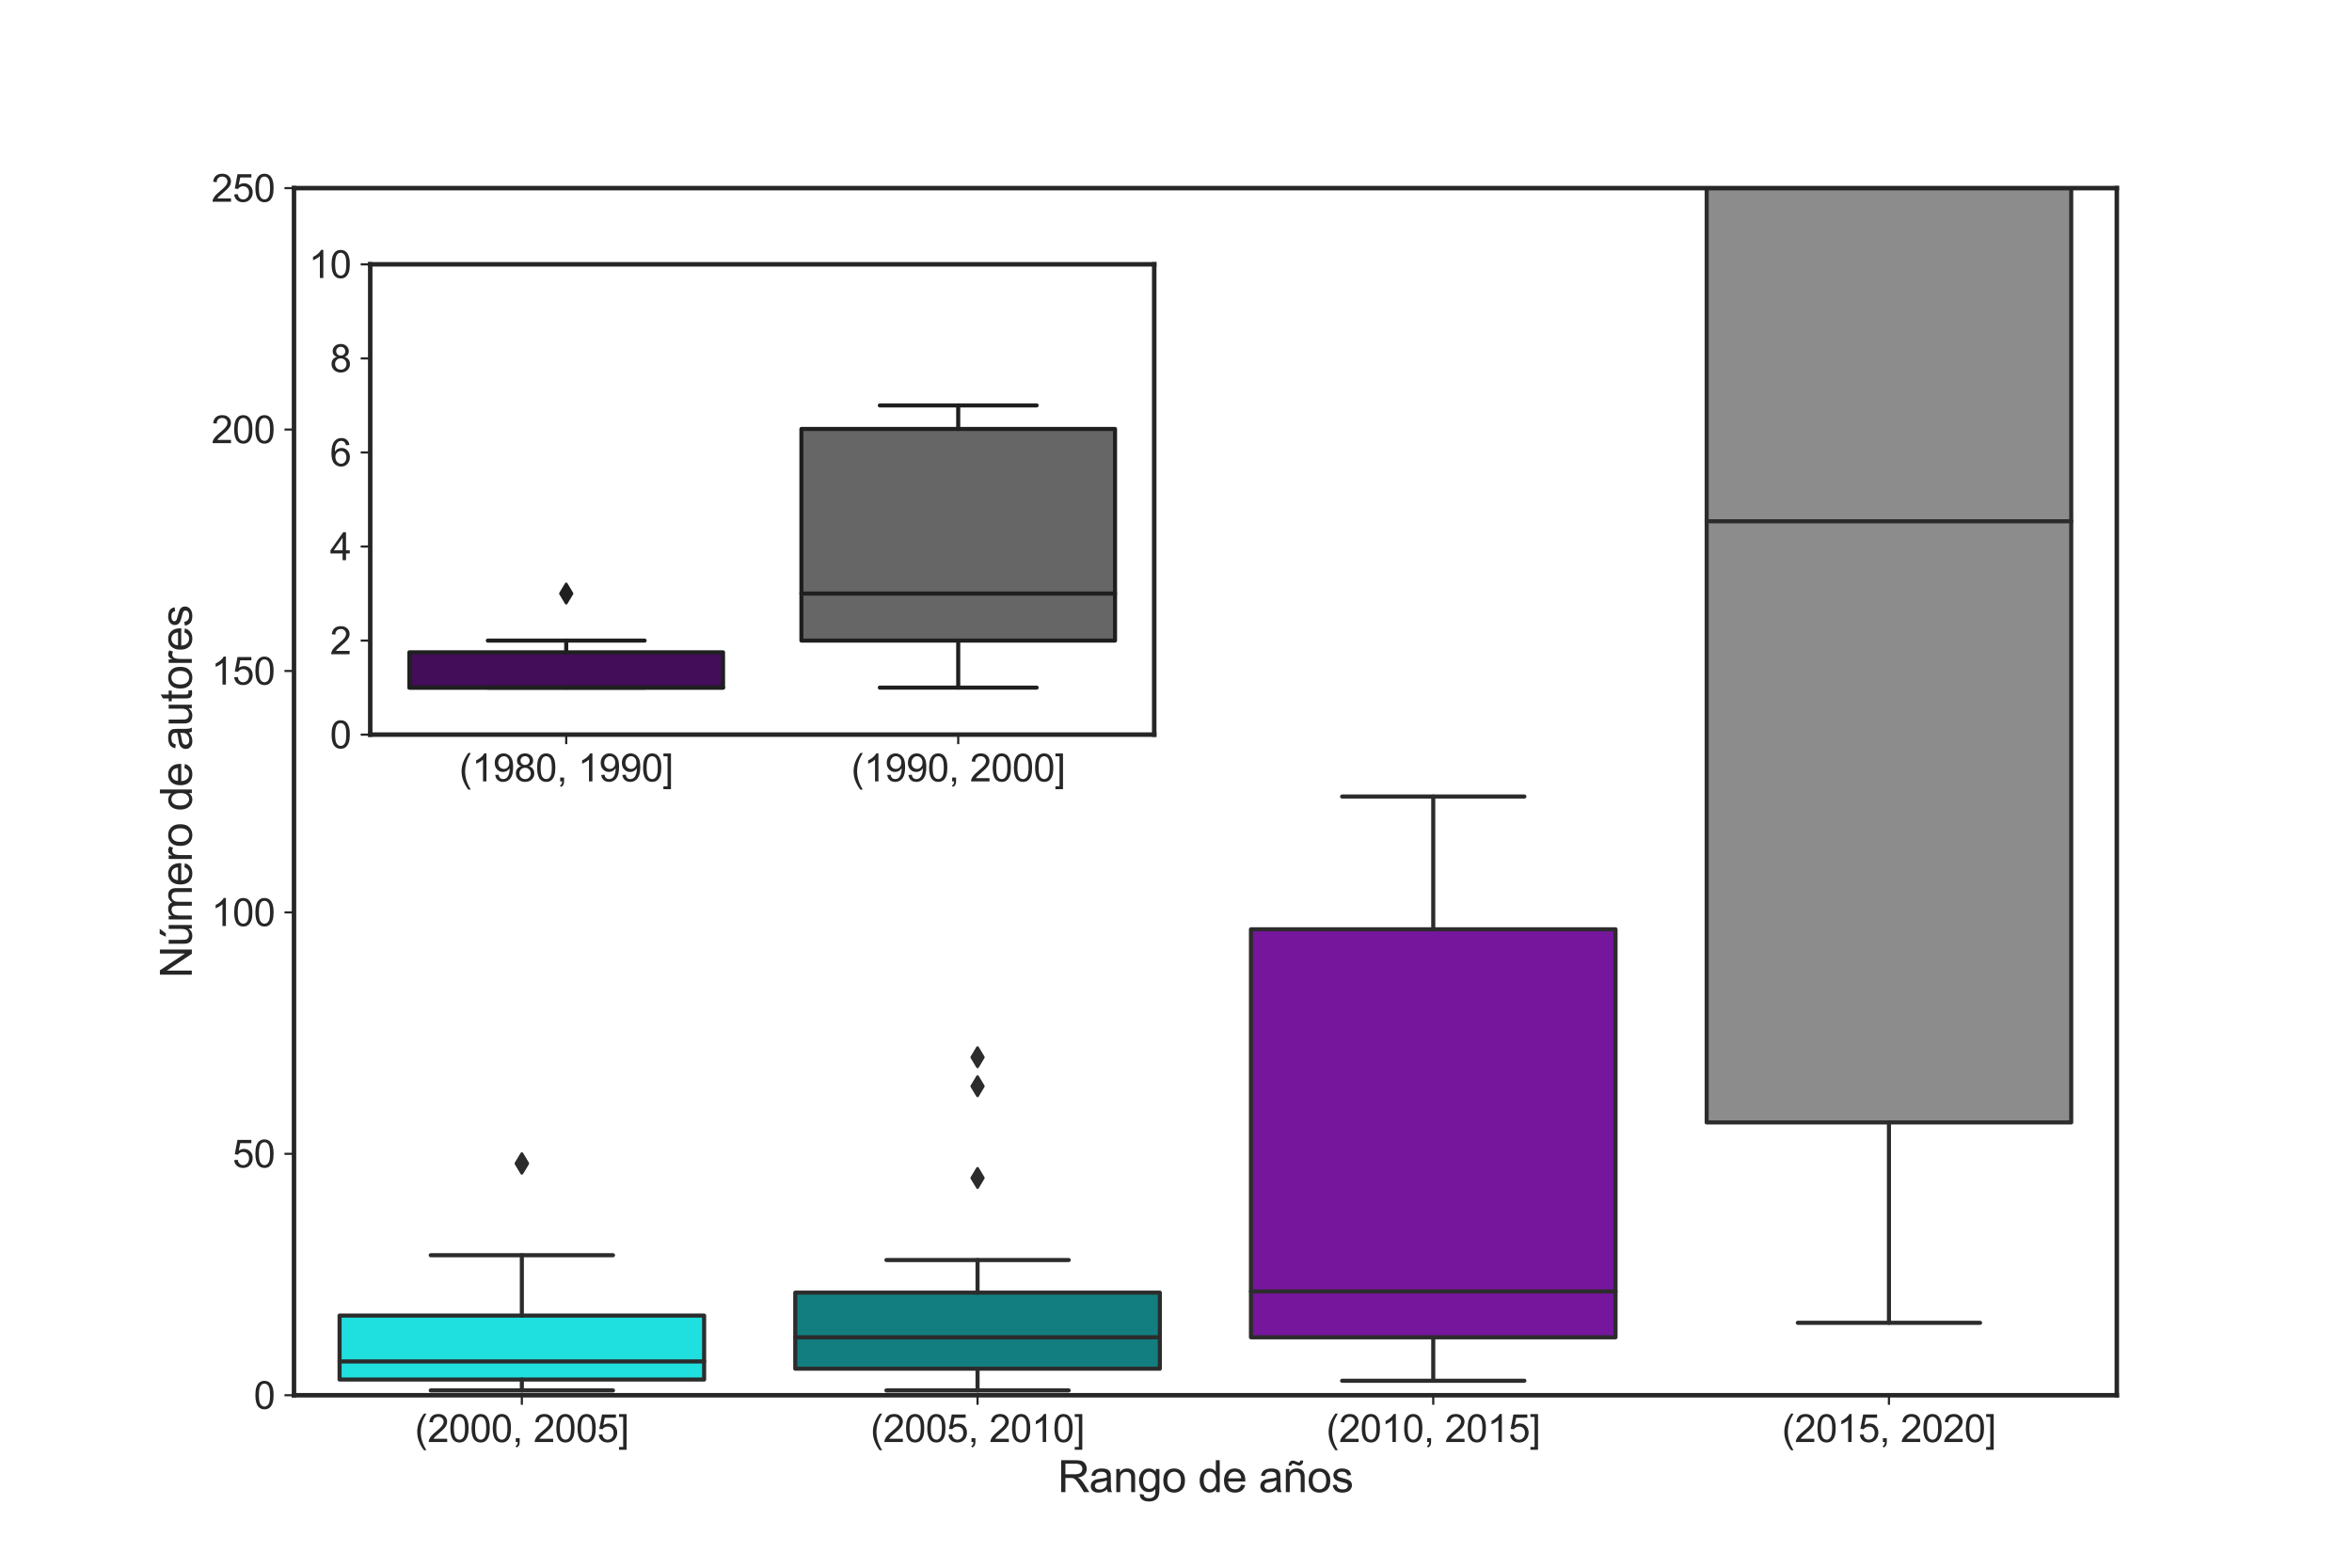 <?xml version="1.0" encoding="utf-8" standalone="no"?>
<!DOCTYPE svg PUBLIC "-//W3C//DTD SVG 1.1//EN"
  "http://www.w3.org/Graphics/SVG/1.1/DTD/svg11.dtd">
<svg xmlns:xlink="http://www.w3.org/1999/xlink" width="864pt" height="576pt" viewBox="0 0 864 576" xmlns="http://www.w3.org/2000/svg" version="1.1">
 <defs>
  <style type="text/css">*{stroke-linejoin: round; stroke-linecap: butt}</style>
 </defs>
 <g id="figure_1">
  <g id="patch_1">
   <path d="M 0 576 
L 864 576 
L 864 0 
L 0 0 
z
" style="fill: #ffffff"/>
  </g>
  <g id="axes_1">
   <g id="patch_2">
    <path d="M 108 512.64 
L 777.6 512.64 
L 777.6 69.12 
L 108 69.12 
z
" style="fill: #ffffff"/>
   </g>
   <g id="matplotlib.axis_1">
    <g id="xtick_1">
     <g id="line2d_1">
      <defs>
       <path id="m62c042e071" d="M 0 0 
L 0 3.5 
" style="stroke: #262626; stroke-width: 0.8"/>
      </defs>
      <g>
       <use xlink:href="#m62c042e071" x="191.7" y="512.64" style="fill: #262626; stroke: #262626; stroke-width: 0.8"/>
      </g>
     </g>
     <g id="text_1">
      <!-- (2000, 2005] -->
      <g style="fill: #262626" transform="translate(152.394 529.832) scale(0.14 -0.14)">
       <defs>
        <path id="ArialMT-28" d="M 1497 -1347 
Q 1031 -759 709 28 
Q 388 816 388 1659 
Q 388 2403 628 3084 
Q 909 3875 1497 4659 
L 1900 4659 
Q 1522 4009 1400 3731 
Q 1209 3300 1100 2831 
Q 966 2247 966 1656 
Q 966 153 1900 -1347 
L 1497 -1347 
z
" transform="scale(0.016)"/>
        <path id="ArialMT-32" d="M 3222 541 
L 3222 0 
L 194 0 
Q 188 203 259 391 
Q 375 700 629 1000 
Q 884 1300 1366 1694 
Q 2113 2306 2375 2664 
Q 2638 3022 2638 3341 
Q 2638 3675 2398 3904 
Q 2159 4134 1775 4134 
Q 1369 4134 1125 3890 
Q 881 3647 878 3216 
L 300 3275 
Q 359 3922 746 4261 
Q 1134 4600 1788 4600 
Q 2447 4600 2831 4234 
Q 3216 3869 3216 3328 
Q 3216 3053 3103 2787 
Q 2991 2522 2730 2228 
Q 2469 1934 1863 1422 
Q 1356 997 1212 845 
Q 1069 694 975 541 
L 3222 541 
z
" transform="scale(0.016)"/>
        <path id="ArialMT-30" d="M 266 2259 
Q 266 3072 433 3567 
Q 600 4063 929 4331 
Q 1259 4600 1759 4600 
Q 2128 4600 2406 4451 
Q 2684 4303 2865 4023 
Q 3047 3744 3150 3342 
Q 3253 2941 3253 2259 
Q 3253 1453 3087 958 
Q 2922 463 2592 192 
Q 2263 -78 1759 -78 
Q 1097 -78 719 397 
Q 266 969 266 2259 
z
M 844 2259 
Q 844 1131 1108 757 
Q 1372 384 1759 384 
Q 2147 384 2411 759 
Q 2675 1134 2675 2259 
Q 2675 3391 2411 3762 
Q 2147 4134 1753 4134 
Q 1366 4134 1134 3806 
Q 844 3388 844 2259 
z
" transform="scale(0.016)"/>
        <path id="ArialMT-2c" d="M 569 0 
L 569 641 
L 1209 641 
L 1209 0 
Q 1209 -353 1084 -570 
Q 959 -788 688 -906 
L 531 -666 
Q 709 -588 793 -436 
Q 878 -284 888 0 
L 569 0 
z
" transform="scale(0.016)"/>
        <path id="ArialMT-20" transform="scale(0.016)"/>
        <path id="ArialMT-35" d="M 266 1200 
L 856 1250 
Q 922 819 1161 601 
Q 1400 384 1738 384 
Q 2144 384 2425 690 
Q 2706 997 2706 1503 
Q 2706 1984 2436 2262 
Q 2166 2541 1728 2541 
Q 1456 2541 1237 2417 
Q 1019 2294 894 2097 
L 366 2166 
L 809 4519 
L 3088 4519 
L 3088 3981 
L 1259 3981 
L 1013 2750 
Q 1425 3038 1878 3038 
Q 2478 3038 2890 2622 
Q 3303 2206 3303 1553 
Q 3303 931 2941 478 
Q 2500 -78 1738 -78 
Q 1113 -78 717 272 
Q 322 622 266 1200 
z
" transform="scale(0.016)"/>
        <path id="ArialMT-5d" d="M 1363 -1272 
L 122 -1272 
L 122 -806 
L 800 -806 
L 800 4116 
L 122 4116 
L 122 4581 
L 1363 4581 
L 1363 -1272 
z
" transform="scale(0.016)"/>
       </defs>
       <use xlink:href="#ArialMT-28"/>
       <use xlink:href="#ArialMT-32" x="33.301"/>
       <use xlink:href="#ArialMT-30" x="88.916"/>
       <use xlink:href="#ArialMT-30" x="144.531"/>
       <use xlink:href="#ArialMT-30" x="200.146"/>
       <use xlink:href="#ArialMT-2c" x="255.762"/>
       <use xlink:href="#ArialMT-20" x="283.545"/>
       <use xlink:href="#ArialMT-32" x="311.328"/>
       <use xlink:href="#ArialMT-30" x="366.943"/>
       <use xlink:href="#ArialMT-30" x="422.559"/>
       <use xlink:href="#ArialMT-35" x="478.174"/>
       <use xlink:href="#ArialMT-5d" x="533.789"/>
      </g>
     </g>
    </g>
    <g id="xtick_2">
     <g id="line2d_2">
      <g>
       <use xlink:href="#m62c042e071" x="359.1" y="512.64" style="fill: #262626; stroke: #262626; stroke-width: 0.8"/>
      </g>
     </g>
     <g id="text_2">
      <!-- (2005, 2010] -->
      <g style="fill: #262626" transform="translate(319.794 529.832) scale(0.14 -0.14)">
       <defs>
        <path id="ArialMT-31" d="M 2384 0 
L 1822 0 
L 1822 3584 
Q 1619 3391 1289 3197 
Q 959 3003 697 2906 
L 697 3450 
Q 1169 3672 1522 3987 
Q 1875 4303 2022 4600 
L 2384 4600 
L 2384 0 
z
" transform="scale(0.016)"/>
       </defs>
       <use xlink:href="#ArialMT-28"/>
       <use xlink:href="#ArialMT-32" x="33.301"/>
       <use xlink:href="#ArialMT-30" x="88.916"/>
       <use xlink:href="#ArialMT-30" x="144.531"/>
       <use xlink:href="#ArialMT-35" x="200.146"/>
       <use xlink:href="#ArialMT-2c" x="255.762"/>
       <use xlink:href="#ArialMT-20" x="283.545"/>
       <use xlink:href="#ArialMT-32" x="311.328"/>
       <use xlink:href="#ArialMT-30" x="366.943"/>
       <use xlink:href="#ArialMT-31" x="422.559"/>
       <use xlink:href="#ArialMT-30" x="478.174"/>
       <use xlink:href="#ArialMT-5d" x="533.789"/>
      </g>
     </g>
    </g>
    <g id="xtick_3">
     <g id="line2d_3">
      <g>
       <use xlink:href="#m62c042e071" x="526.5" y="512.64" style="fill: #262626; stroke: #262626; stroke-width: 0.8"/>
      </g>
     </g>
     <g id="text_3">
      <!-- (2010, 2015] -->
      <g style="fill: #262626" transform="translate(487.194 529.832) scale(0.14 -0.14)">
       <use xlink:href="#ArialMT-28"/>
       <use xlink:href="#ArialMT-32" x="33.301"/>
       <use xlink:href="#ArialMT-30" x="88.916"/>
       <use xlink:href="#ArialMT-31" x="144.531"/>
       <use xlink:href="#ArialMT-30" x="200.146"/>
       <use xlink:href="#ArialMT-2c" x="255.762"/>
       <use xlink:href="#ArialMT-20" x="283.545"/>
       <use xlink:href="#ArialMT-32" x="311.328"/>
       <use xlink:href="#ArialMT-30" x="366.943"/>
       <use xlink:href="#ArialMT-31" x="422.559"/>
       <use xlink:href="#ArialMT-35" x="478.174"/>
       <use xlink:href="#ArialMT-5d" x="533.789"/>
      </g>
     </g>
    </g>
    <g id="xtick_4">
     <g id="line2d_4">
      <g>
       <use xlink:href="#m62c042e071" x="693.9" y="512.64" style="fill: #262626; stroke: #262626; stroke-width: 0.8"/>
      </g>
     </g>
     <g id="text_4">
      <!-- (2015, 2020] -->
      <g style="fill: #262626" transform="translate(654.594 529.832) scale(0.14 -0.14)">
       <use xlink:href="#ArialMT-28"/>
       <use xlink:href="#ArialMT-32" x="33.301"/>
       <use xlink:href="#ArialMT-30" x="88.916"/>
       <use xlink:href="#ArialMT-31" x="144.531"/>
       <use xlink:href="#ArialMT-35" x="200.146"/>
       <use xlink:href="#ArialMT-2c" x="255.762"/>
       <use xlink:href="#ArialMT-20" x="283.545"/>
       <use xlink:href="#ArialMT-32" x="311.328"/>
       <use xlink:href="#ArialMT-30" x="366.943"/>
       <use xlink:href="#ArialMT-32" x="422.559"/>
       <use xlink:href="#ArialMT-30" x="478.174"/>
       <use xlink:href="#ArialMT-5d" x="533.789"/>
      </g>
     </g>
    </g>
    <g id="text_5">
     <!-- Rango de años -->
     <g style="fill: #262626" transform="translate(388.539 548.231) scale(0.16 -0.16)">
      <defs>
       <path id="ArialMT-52" d="M 503 0 
L 503 4581 
L 2534 4581 
Q 3147 4581 3465 4457 
Q 3784 4334 3975 4021 
Q 4166 3709 4166 3331 
Q 4166 2844 3850 2509 
Q 3534 2175 2875 2084 
Q 3116 1969 3241 1856 
Q 3506 1613 3744 1247 
L 4541 0 
L 3778 0 
L 3172 953 
Q 2906 1366 2734 1584 
Q 2563 1803 2427 1890 
Q 2291 1978 2150 2013 
Q 2047 2034 1813 2034 
L 1109 2034 
L 1109 0 
L 503 0 
z
M 1109 2559 
L 2413 2559 
Q 2828 2559 3062 2645 
Q 3297 2731 3419 2920 
Q 3541 3109 3541 3331 
Q 3541 3656 3305 3865 
Q 3069 4075 2559 4075 
L 1109 4075 
L 1109 2559 
z
" transform="scale(0.016)"/>
       <path id="ArialMT-61" d="M 2588 409 
Q 2275 144 1986 34 
Q 1697 -75 1366 -75 
Q 819 -75 525 192 
Q 231 459 231 875 
Q 231 1119 342 1320 
Q 453 1522 633 1644 
Q 813 1766 1038 1828 
Q 1203 1872 1538 1913 
Q 2219 1994 2541 2106 
Q 2544 2222 2544 2253 
Q 2544 2597 2384 2738 
Q 2169 2928 1744 2928 
Q 1347 2928 1158 2789 
Q 969 2650 878 2297 
L 328 2372 
Q 403 2725 575 2942 
Q 747 3159 1072 3276 
Q 1397 3394 1825 3394 
Q 2250 3394 2515 3294 
Q 2781 3194 2906 3042 
Q 3031 2891 3081 2659 
Q 3109 2516 3109 2141 
L 3109 1391 
Q 3109 606 3145 398 
Q 3181 191 3288 0 
L 2700 0 
Q 2613 175 2588 409 
z
M 2541 1666 
Q 2234 1541 1622 1453 
Q 1275 1403 1131 1340 
Q 988 1278 909 1158 
Q 831 1038 831 891 
Q 831 666 1001 516 
Q 1172 366 1500 366 
Q 1825 366 2078 508 
Q 2331 650 2450 897 
Q 2541 1088 2541 1459 
L 2541 1666 
z
" transform="scale(0.016)"/>
       <path id="ArialMT-6e" d="M 422 0 
L 422 3319 
L 928 3319 
L 928 2847 
Q 1294 3394 1984 3394 
Q 2284 3394 2536 3286 
Q 2788 3178 2913 3003 
Q 3038 2828 3088 2588 
Q 3119 2431 3119 2041 
L 3119 0 
L 2556 0 
L 2556 2019 
Q 2556 2363 2490 2533 
Q 2425 2703 2258 2804 
Q 2091 2906 1866 2906 
Q 1506 2906 1245 2678 
Q 984 2450 984 1813 
L 984 0 
L 422 0 
z
" transform="scale(0.016)"/>
       <path id="ArialMT-67" d="M 319 -275 
L 866 -356 
Q 900 -609 1056 -725 
Q 1266 -881 1628 -881 
Q 2019 -881 2231 -725 
Q 2444 -569 2519 -288 
Q 2563 -116 2559 434 
Q 2191 0 1641 0 
Q 956 0 581 494 
Q 206 988 206 1678 
Q 206 2153 378 2554 
Q 550 2956 876 3175 
Q 1203 3394 1644 3394 
Q 2231 3394 2613 2919 
L 2613 3319 
L 3131 3319 
L 3131 450 
Q 3131 -325 2973 -648 
Q 2816 -972 2473 -1159 
Q 2131 -1347 1631 -1347 
Q 1038 -1347 672 -1080 
Q 306 -813 319 -275 
z
M 784 1719 
Q 784 1066 1043 766 
Q 1303 466 1694 466 
Q 2081 466 2343 764 
Q 2606 1063 2606 1700 
Q 2606 2309 2336 2618 
Q 2066 2928 1684 2928 
Q 1309 2928 1046 2623 
Q 784 2319 784 1719 
z
" transform="scale(0.016)"/>
       <path id="ArialMT-6f" d="M 213 1659 
Q 213 2581 725 3025 
Q 1153 3394 1769 3394 
Q 2453 3394 2887 2945 
Q 3322 2497 3322 1706 
Q 3322 1066 3130 698 
Q 2938 331 2570 128 
Q 2203 -75 1769 -75 
Q 1072 -75 642 372 
Q 213 819 213 1659 
z
M 791 1659 
Q 791 1022 1069 705 
Q 1347 388 1769 388 
Q 2188 388 2466 706 
Q 2744 1025 2744 1678 
Q 2744 2294 2464 2611 
Q 2184 2928 1769 2928 
Q 1347 2928 1069 2612 
Q 791 2297 791 1659 
z
" transform="scale(0.016)"/>
       <path id="ArialMT-64" d="M 2575 0 
L 2575 419 
Q 2259 -75 1647 -75 
Q 1250 -75 917 144 
Q 584 363 401 755 
Q 219 1147 219 1656 
Q 219 2153 384 2558 
Q 550 2963 881 3178 
Q 1213 3394 1622 3394 
Q 1922 3394 2156 3267 
Q 2391 3141 2538 2938 
L 2538 4581 
L 3097 4581 
L 3097 0 
L 2575 0 
z
M 797 1656 
Q 797 1019 1065 703 
Q 1334 388 1700 388 
Q 2069 388 2326 689 
Q 2584 991 2584 1609 
Q 2584 2291 2321 2609 
Q 2059 2928 1675 2928 
Q 1300 2928 1048 2622 
Q 797 2316 797 1656 
z
" transform="scale(0.016)"/>
       <path id="ArialMT-65" d="M 2694 1069 
L 3275 997 
Q 3138 488 2766 206 
Q 2394 -75 1816 -75 
Q 1088 -75 661 373 
Q 234 822 234 1631 
Q 234 2469 665 2931 
Q 1097 3394 1784 3394 
Q 2450 3394 2872 2941 
Q 3294 2488 3294 1666 
Q 3294 1616 3291 1516 
L 816 1516 
Q 847 969 1125 678 
Q 1403 388 1819 388 
Q 2128 388 2347 550 
Q 2566 713 2694 1069 
z
M 847 1978 
L 2700 1978 
Q 2663 2397 2488 2606 
Q 2219 2931 1791 2931 
Q 1403 2931 1139 2672 
Q 875 2413 847 1978 
z
" transform="scale(0.016)"/>
       <path id="ArialMT-f1" d="M 422 0 
L 422 3319 
L 928 3319 
L 928 2847 
Q 1294 3394 1984 3394 
Q 2284 3394 2536 3286 
Q 2788 3178 2913 3003 
Q 3038 2828 3088 2588 
Q 3119 2431 3119 2041 
L 3119 0 
L 2556 0 
L 2556 2019 
Q 2556 2363 2490 2533 
Q 2425 2703 2258 2804 
Q 2091 2906 1866 2906 
Q 1506 2906 1245 2678 
Q 984 2450 984 1813 
L 984 0 
L 422 0 
z
M 819 3809 
Q 816 4134 997 4328 
Q 1175 4522 1453 4522 
Q 1647 4522 1981 4353 
Q 2166 4259 2275 4259 
Q 2375 4259 2428 4314 
Q 2481 4369 2503 4531 
L 2909 4531 
Q 2900 4175 2729 3997 
Q 2559 3819 2297 3819 
Q 2100 3819 1778 3994 
Q 1569 4106 1472 4106 
Q 1366 4106 1300 4031 
Q 1231 3956 1234 3809 
L 819 3809 
z
" transform="scale(0.016)"/>
       <path id="ArialMT-73" d="M 197 991 
L 753 1078 
Q 800 744 1014 566 
Q 1228 388 1613 388 
Q 2000 388 2187 545 
Q 2375 703 2375 916 
Q 2375 1106 2209 1216 
Q 2094 1291 1634 1406 
Q 1016 1563 777 1677 
Q 538 1791 414 1992 
Q 291 2194 291 2438 
Q 291 2659 392 2848 
Q 494 3038 669 3163 
Q 800 3259 1026 3326 
Q 1253 3394 1513 3394 
Q 1903 3394 2198 3281 
Q 2494 3169 2634 2976 
Q 2775 2784 2828 2463 
L 2278 2388 
Q 2241 2644 2061 2787 
Q 1881 2931 1553 2931 
Q 1166 2931 1000 2803 
Q 834 2675 834 2503 
Q 834 2394 903 2306 
Q 972 2216 1119 2156 
Q 1203 2125 1616 2013 
Q 2213 1853 2448 1751 
Q 2684 1650 2818 1456 
Q 2953 1263 2953 975 
Q 2953 694 2789 445 
Q 2625 197 2315 61 
Q 2006 -75 1616 -75 
Q 969 -75 630 194 
Q 291 463 197 991 
z
" transform="scale(0.016)"/>
      </defs>
      <use xlink:href="#ArialMT-52"/>
      <use xlink:href="#ArialMT-61" x="72.217"/>
      <use xlink:href="#ArialMT-6e" x="127.832"/>
      <use xlink:href="#ArialMT-67" x="183.447"/>
      <use xlink:href="#ArialMT-6f" x="239.062"/>
      <use xlink:href="#ArialMT-20" x="294.678"/>
      <use xlink:href="#ArialMT-64" x="322.461"/>
      <use xlink:href="#ArialMT-65" x="378.076"/>
      <use xlink:href="#ArialMT-20" x="433.691"/>
      <use xlink:href="#ArialMT-61" x="461.475"/>
      <use xlink:href="#ArialMT-f1" x="517.09"/>
      <use xlink:href="#ArialMT-6f" x="572.705"/>
      <use xlink:href="#ArialMT-73" x="628.32"/>
     </g>
    </g>
   </g>
   <g id="matplotlib.axis_2">
    <g id="ytick_1">
     <g id="line2d_5">
      <defs>
       <path id="m9a3aa468d8" d="M 0 0 
L -3.5 0 
" style="stroke: #262626; stroke-width: 0.8"/>
      </defs>
      <g>
       <use xlink:href="#m9a3aa468d8" x="108" y="512.64" style="fill: #262626; stroke: #262626; stroke-width: 0.8"/>
      </g>
     </g>
     <g id="text_6">
      <!-- 0 -->
      <g style="fill: #262626" transform="translate(93.215 517.65) scale(0.14 -0.14)">
       <use xlink:href="#ArialMT-30"/>
      </g>
     </g>
    </g>
    <g id="ytick_2">
     <g id="line2d_6">
      <g>
       <use xlink:href="#m9a3aa468d8" x="108" y="423.936" style="fill: #262626; stroke: #262626; stroke-width: 0.8"/>
      </g>
     </g>
     <g id="text_7">
      <!-- 50 -->
      <g style="fill: #262626" transform="translate(85.429 428.946) scale(0.14 -0.14)">
       <use xlink:href="#ArialMT-35"/>
       <use xlink:href="#ArialMT-30" x="55.615"/>
      </g>
     </g>
    </g>
    <g id="ytick_3">
     <g id="line2d_7">
      <g>
       <use xlink:href="#m9a3aa468d8" x="108" y="335.232" style="fill: #262626; stroke: #262626; stroke-width: 0.8"/>
      </g>
     </g>
     <g id="text_8">
      <!-- 100 -->
      <g style="fill: #262626" transform="translate(77.644 340.242) scale(0.14 -0.14)">
       <use xlink:href="#ArialMT-31"/>
       <use xlink:href="#ArialMT-30" x="55.615"/>
       <use xlink:href="#ArialMT-30" x="111.23"/>
      </g>
     </g>
    </g>
    <g id="ytick_4">
     <g id="line2d_8">
      <g>
       <use xlink:href="#m9a3aa468d8" x="108" y="246.528" style="fill: #262626; stroke: #262626; stroke-width: 0.8"/>
      </g>
     </g>
     <g id="text_9">
      <!-- 150 -->
      <g style="fill: #262626" transform="translate(77.644 251.538) scale(0.14 -0.14)">
       <use xlink:href="#ArialMT-31"/>
       <use xlink:href="#ArialMT-35" x="55.615"/>
       <use xlink:href="#ArialMT-30" x="111.23"/>
      </g>
     </g>
    </g>
    <g id="ytick_5">
     <g id="line2d_9">
      <g>
       <use xlink:href="#m9a3aa468d8" x="108" y="157.824" style="fill: #262626; stroke: #262626; stroke-width: 0.8"/>
      </g>
     </g>
     <g id="text_10">
      <!-- 200 -->
      <g style="fill: #262626" transform="translate(77.644 162.834) scale(0.14 -0.14)">
       <use xlink:href="#ArialMT-32"/>
       <use xlink:href="#ArialMT-30" x="55.615"/>
       <use xlink:href="#ArialMT-30" x="111.23"/>
      </g>
     </g>
    </g>
    <g id="ytick_6">
     <g id="line2d_10">
      <g>
       <use xlink:href="#m9a3aa468d8" x="108" y="69.12" style="fill: #262626; stroke: #262626; stroke-width: 0.8"/>
      </g>
     </g>
     <g id="text_11">
      <!-- 250 -->
      <g style="fill: #262626" transform="translate(77.644 74.13) scale(0.14 -0.14)">
       <use xlink:href="#ArialMT-32"/>
       <use xlink:href="#ArialMT-35" x="55.615"/>
       <use xlink:href="#ArialMT-30" x="111.23"/>
      </g>
     </g>
    </g>
    <g id="text_12">
     <!-- Número de autores -->
     <g style="fill: #262626" transform="translate(70.464 359.355) rotate(-90) scale(0.16 -0.16)">
      <defs>
       <path id="ArialMT-4e" d="M 488 0 
L 488 4581 
L 1109 4581 
L 3516 984 
L 3516 4581 
L 4097 4581 
L 4097 0 
L 3475 0 
L 1069 3600 
L 1069 0 
L 488 0 
z
" transform="scale(0.016)"/>
       <path id="ArialMT-fa" d="M 2597 0 
L 2597 488 
Q 2209 -75 1544 -75 
Q 1250 -75 995 37 
Q 741 150 617 320 
Q 494 491 444 738 
Q 409 903 409 1263 
L 409 3319 
L 972 3319 
L 972 1478 
Q 972 1038 1006 884 
Q 1059 663 1231 536 
Q 1403 409 1656 409 
Q 1909 409 2131 539 
Q 2353 669 2445 892 
Q 2538 1116 2538 1541 
L 2538 3319 
L 3100 3319 
L 3100 0 
L 2597 0 
z
M 1416 3731 
L 1831 4606 
L 2569 4606 
L 1881 3731 
L 1416 3731 
z
" transform="scale(0.016)"/>
       <path id="ArialMT-6d" d="M 422 0 
L 422 3319 
L 925 3319 
L 925 2853 
Q 1081 3097 1340 3245 
Q 1600 3394 1931 3394 
Q 2300 3394 2536 3241 
Q 2772 3088 2869 2813 
Q 3263 3394 3894 3394 
Q 4388 3394 4653 3120 
Q 4919 2847 4919 2278 
L 4919 0 
L 4359 0 
L 4359 2091 
Q 4359 2428 4304 2576 
Q 4250 2725 4106 2815 
Q 3963 2906 3769 2906 
Q 3419 2906 3187 2673 
Q 2956 2441 2956 1928 
L 2956 0 
L 2394 0 
L 2394 2156 
Q 2394 2531 2256 2718 
Q 2119 2906 1806 2906 
Q 1569 2906 1367 2781 
Q 1166 2656 1075 2415 
Q 984 2175 984 1722 
L 984 0 
L 422 0 
z
" transform="scale(0.016)"/>
       <path id="ArialMT-72" d="M 416 0 
L 416 3319 
L 922 3319 
L 922 2816 
Q 1116 3169 1280 3281 
Q 1444 3394 1641 3394 
Q 1925 3394 2219 3213 
L 2025 2691 
Q 1819 2813 1613 2813 
Q 1428 2813 1281 2702 
Q 1134 2591 1072 2394 
Q 978 2094 978 1738 
L 978 0 
L 416 0 
z
" transform="scale(0.016)"/>
       <path id="ArialMT-75" d="M 2597 0 
L 2597 488 
Q 2209 -75 1544 -75 
Q 1250 -75 995 37 
Q 741 150 617 320 
Q 494 491 444 738 
Q 409 903 409 1263 
L 409 3319 
L 972 3319 
L 972 1478 
Q 972 1038 1006 884 
Q 1059 663 1231 536 
Q 1403 409 1656 409 
Q 1909 409 2131 539 
Q 2353 669 2445 892 
Q 2538 1116 2538 1541 
L 2538 3319 
L 3100 3319 
L 3100 0 
L 2597 0 
z
" transform="scale(0.016)"/>
       <path id="ArialMT-74" d="M 1650 503 
L 1731 6 
Q 1494 -44 1306 -44 
Q 1000 -44 831 53 
Q 663 150 594 308 
Q 525 466 525 972 
L 525 2881 
L 113 2881 
L 113 3319 
L 525 3319 
L 525 4141 
L 1084 4478 
L 1084 3319 
L 1650 3319 
L 1650 2881 
L 1084 2881 
L 1084 941 
Q 1084 700 1114 631 
Q 1144 563 1211 522 
Q 1278 481 1403 481 
Q 1497 481 1650 503 
z
" transform="scale(0.016)"/>
      </defs>
      <use xlink:href="#ArialMT-4e"/>
      <use xlink:href="#ArialMT-fa" x="72.217"/>
      <use xlink:href="#ArialMT-6d" x="127.832"/>
      <use xlink:href="#ArialMT-65" x="211.133"/>
      <use xlink:href="#ArialMT-72" x="266.748"/>
      <use xlink:href="#ArialMT-6f" x="300.049"/>
      <use xlink:href="#ArialMT-20" x="355.664"/>
      <use xlink:href="#ArialMT-64" x="383.447"/>
      <use xlink:href="#ArialMT-65" x="439.062"/>
      <use xlink:href="#ArialMT-20" x="494.678"/>
      <use xlink:href="#ArialMT-61" x="522.461"/>
      <use xlink:href="#ArialMT-75" x="578.076"/>
      <use xlink:href="#ArialMT-74" x="633.691"/>
      <use xlink:href="#ArialMT-6f" x="661.475"/>
      <use xlink:href="#ArialMT-72" x="717.09"/>
      <use xlink:href="#ArialMT-65" x="750.391"/>
      <use xlink:href="#ArialMT-73" x="806.006"/>
     </g>
    </g>
   </g>
   <g id="patch_3">
    <path d="M 124.74 506.874 
L 258.66 506.874 
L 258.66 483.368 
L 124.74 483.368 
L 124.74 506.874 
z
" clip-path="url(#pf4cae24693)" style="fill: #20dfdf; stroke: #2c2c2c; stroke-width: 1.5; stroke-linejoin: miter"/>
   </g>
   <g id="patch_4">
    <path d="M 292.14 502.883 
L 426.06 502.883 
L 426.06 474.941 
L 292.14 474.941 
L 292.14 502.883 
z
" clip-path="url(#pf4cae24693)" style="fill: #127e80; stroke: #2c2c2c; stroke-width: 1.5; stroke-linejoin: miter"/>
   </g>
   <g id="patch_5">
    <path d="M 459.54 491.351 
L 593.46 491.351 
L 593.46 341.441 
L 459.54 341.441 
L 459.54 491.351 
z
" clip-path="url(#pf4cae24693)" style="fill: #75169c; stroke: #2c2c2c; stroke-width: 1.5; stroke-linejoin: miter"/>
   </g>
   <g id="patch_6">
    <path d="M 626.94 412.404 
L 760.86 412.404 
L 760.86 62.911 
L 626.94 62.911 
L 626.94 412.404 
z
" clip-path="url(#pf4cae24693)" style="fill: #8c8c8c; stroke: #2c2c2c; stroke-width: 1.5; stroke-linejoin: miter"/>
   </g>
   <g id="line2d_11">
    <path d="M 191.7 506.874 
L 191.7 510.866 
" clip-path="url(#pf4cae24693)" style="fill: none; stroke: #2c2c2c; stroke-width: 1.5; stroke-linecap: round"/>
   </g>
   <g id="line2d_12">
    <path d="M 191.7 483.368 
L 191.7 461.192 
" clip-path="url(#pf4cae24693)" style="fill: none; stroke: #2c2c2c; stroke-width: 1.5; stroke-linecap: round"/>
   </g>
   <g id="line2d_13">
    <path d="M 158.22 510.866 
L 225.18 510.866 
" clip-path="url(#pf4cae24693)" style="fill: none; stroke: #2c2c2c; stroke-width: 1.5; stroke-linecap: round"/>
   </g>
   <g id="line2d_14">
    <path d="M 158.22 461.192 
L 225.18 461.192 
" clip-path="url(#pf4cae24693)" style="fill: none; stroke: #2c2c2c; stroke-width: 1.5; stroke-linecap: round"/>
   </g>
   <g id="line2d_15">
    <defs>
     <path id="m8e80956661" d="M 0 3.536 
L 2.121 0 
L 0 -3.536 
L -2.121 0 
z
" style="stroke: #2c2c2c; stroke-linejoin: miter"/>
    </defs>
    <g clip-path="url(#pf4cae24693)">
     <use xlink:href="#m8e80956661" x="191.7" y="427.484" style="fill: #2c2c2c; stroke: #2c2c2c; stroke-linejoin: miter"/>
     <use xlink:href="#m8e80956661" x="191.7" y="427.484" style="fill: #2c2c2c; stroke: #2c2c2c; stroke-linejoin: miter"/>
    </g>
   </g>
   <g id="line2d_16">
    <path d="M 359.1 502.883 
L 359.1 510.866 
" clip-path="url(#pf4cae24693)" style="fill: none; stroke: #2c2c2c; stroke-width: 1.5; stroke-linecap: round"/>
   </g>
   <g id="line2d_17">
    <path d="M 359.1 474.941 
L 359.1 462.966 
" clip-path="url(#pf4cae24693)" style="fill: none; stroke: #2c2c2c; stroke-width: 1.5; stroke-linecap: round"/>
   </g>
   <g id="line2d_18">
    <path d="M 325.62 510.866 
L 392.58 510.866 
" clip-path="url(#pf4cae24693)" style="fill: none; stroke: #2c2c2c; stroke-width: 1.5; stroke-linecap: round"/>
   </g>
   <g id="line2d_19">
    <path d="M 325.62 462.966 
L 392.58 462.966 
" clip-path="url(#pf4cae24693)" style="fill: none; stroke: #2c2c2c; stroke-width: 1.5; stroke-linecap: round"/>
   </g>
   <g id="line2d_20">
    <g clip-path="url(#pf4cae24693)">
     <use xlink:href="#m8e80956661" x="359.1" y="399.099" style="fill: #2c2c2c; stroke: #2c2c2c; stroke-linejoin: miter"/>
     <use xlink:href="#m8e80956661" x="359.1" y="432.806" style="fill: #2c2c2c; stroke: #2c2c2c; stroke-linejoin: miter"/>
     <use xlink:href="#m8e80956661" x="359.1" y="388.454" style="fill: #2c2c2c; stroke: #2c2c2c; stroke-linejoin: miter"/>
    </g>
   </g>
   <g id="line2d_21">
    <path d="M 526.5 491.351 
L 526.5 507.318 
" clip-path="url(#pf4cae24693)" style="fill: none; stroke: #2c2c2c; stroke-width: 1.5; stroke-linecap: round"/>
   </g>
   <g id="line2d_22">
    <path d="M 526.5 341.441 
L 526.5 292.654 
" clip-path="url(#pf4cae24693)" style="fill: none; stroke: #2c2c2c; stroke-width: 1.5; stroke-linecap: round"/>
   </g>
   <g id="line2d_23">
    <path d="M 493.02 507.318 
L 559.98 507.318 
" clip-path="url(#pf4cae24693)" style="fill: none; stroke: #2c2c2c; stroke-width: 1.5; stroke-linecap: round"/>
   </g>
   <g id="line2d_24">
    <path d="M 493.02 292.654 
L 559.98 292.654 
" clip-path="url(#pf4cae24693)" style="fill: none; stroke: #2c2c2c; stroke-width: 1.5; stroke-linecap: round"/>
   </g>
   <g id="line2d_25">
    <g clip-path="url(#pf4cae24693)">
     <use xlink:href="#m8e80956661" x="526.5" y="44.283" style="fill: #2c2c2c; stroke: #2c2c2c; stroke-linejoin: miter"/>
     <use xlink:href="#m8e80956661" x="526.5" y="-1" style="fill: #2c2c2c; stroke: #2c2c2c; stroke-linejoin: miter"/>
    </g>
   </g>
   <g id="line2d_26">
    <path d="M 693.9 412.404 
L 693.9 486.029 
" clip-path="url(#pf4cae24693)" style="fill: none; stroke: #2c2c2c; stroke-width: 1.5; stroke-linecap: round"/>
   </g>
   <g id="line2d_27">
    <path d="M 693.9 62.911 
L 693.9 49.605 
" clip-path="url(#pf4cae24693)" style="fill: none; stroke: #2c2c2c; stroke-width: 1.5; stroke-linecap: round"/>
   </g>
   <g id="line2d_28">
    <path d="M 660.42 486.029 
L 727.38 486.029 
" clip-path="url(#pf4cae24693)" style="fill: none; stroke: #2c2c2c; stroke-width: 1.5; stroke-linecap: round"/>
   </g>
   <g id="line2d_29">
    <path d="M 660.42 49.605 
L 727.38 49.605 
" clip-path="url(#pf4cae24693)" style="fill: none; stroke: #2c2c2c; stroke-width: 1.5; stroke-linecap: round"/>
   </g>
   <g id="line2d_30">
    <g clip-path="url(#pf4cae24693)"/>
   </g>
   <g id="line2d_31">
    <path d="M 124.74 500.221 
L 258.66 500.221 
" clip-path="url(#pf4cae24693)" style="fill: none; stroke: #2c2c2c; stroke-width: 1.5; stroke-linecap: round"/>
   </g>
   <g id="line2d_32">
    <path d="M 292.14 491.351 
L 426.06 491.351 
" clip-path="url(#pf4cae24693)" style="fill: none; stroke: #2c2c2c; stroke-width: 1.5; stroke-linecap: round"/>
   </g>
   <g id="line2d_33">
    <path d="M 459.54 474.497 
L 593.46 474.497 
" clip-path="url(#pf4cae24693)" style="fill: none; stroke: #2c2c2c; stroke-width: 1.5; stroke-linecap: round"/>
   </g>
   <g id="line2d_34">
    <path d="M 626.94 191.532 
L 760.86 191.532 
" clip-path="url(#pf4cae24693)" style="fill: none; stroke: #2c2c2c; stroke-width: 1.5; stroke-linecap: round"/>
   </g>
   <g id="patch_7">
    <path d="M 108 512.64 
L 108 69.12 
" style="fill: none; stroke: #262626; stroke-width: 1.65; stroke-linejoin: miter; stroke-linecap: square"/>
   </g>
   <g id="patch_8">
    <path d="M 777.6 512.64 
L 777.6 69.12 
" style="fill: none; stroke: #262626; stroke-width: 1.65; stroke-linejoin: miter; stroke-linecap: square"/>
   </g>
   <g id="patch_9">
    <path d="M 108 512.64 
L 777.6 512.64 
" style="fill: none; stroke: #262626; stroke-width: 1.65; stroke-linejoin: miter; stroke-linecap: square"/>
   </g>
   <g id="patch_10">
    <path d="M 108 69.12 
L 777.6 69.12 
" style="fill: none; stroke: #262626; stroke-width: 1.65; stroke-linejoin: miter; stroke-linecap: square"/>
   </g>
  </g>
  <g id="axes_2">
   <g id="patch_11">
    <path d="M 136 269.92 
L 424 269.92 
L 424 97.12 
L 136 97.12 
z
" style="fill: #ffffff"/>
   </g>
   <g id="matplotlib.axis_3">
    <g id="xtick_5">
     <g id="line2d_35">
      <g>
       <use xlink:href="#m62c042e071" x="208" y="269.92" style="fill: #262626; stroke: #262626; stroke-width: 0.8"/>
      </g>
     </g>
     <g id="text_13">
      <!-- (1980, 1990] -->
      <g style="fill: #262626" transform="translate(168.694 287.112) scale(0.14 -0.14)">
       <defs>
        <path id="ArialMT-39" d="M 350 1059 
L 891 1109 
Q 959 728 1153 556 
Q 1347 384 1650 384 
Q 1909 384 2104 503 
Q 2300 622 2425 820 
Q 2550 1019 2634 1356 
Q 2719 1694 2719 2044 
Q 2719 2081 2716 2156 
Q 2547 1888 2255 1720 
Q 1963 1553 1622 1553 
Q 1053 1553 659 1965 
Q 266 2378 266 3053 
Q 266 3750 677 4175 
Q 1088 4600 1706 4600 
Q 2153 4600 2523 4359 
Q 2894 4119 3086 3673 
Q 3278 3228 3278 2384 
Q 3278 1506 3087 986 
Q 2897 466 2520 194 
Q 2144 -78 1638 -78 
Q 1100 -78 759 220 
Q 419 519 350 1059 
z
M 2653 3081 
Q 2653 3566 2395 3850 
Q 2138 4134 1775 4134 
Q 1400 4134 1122 3828 
Q 844 3522 844 3034 
Q 844 2597 1108 2323 
Q 1372 2050 1759 2050 
Q 2150 2050 2401 2323 
Q 2653 2597 2653 3081 
z
" transform="scale(0.016)"/>
        <path id="ArialMT-38" d="M 1131 2484 
Q 781 2613 612 2850 
Q 444 3088 444 3419 
Q 444 3919 803 4259 
Q 1163 4600 1759 4600 
Q 2359 4600 2725 4251 
Q 3091 3903 3091 3403 
Q 3091 3084 2923 2848 
Q 2756 2613 2416 2484 
Q 2838 2347 3058 2040 
Q 3278 1734 3278 1309 
Q 3278 722 2862 322 
Q 2447 -78 1769 -78 
Q 1091 -78 675 323 
Q 259 725 259 1325 
Q 259 1772 486 2073 
Q 713 2375 1131 2484 
z
M 1019 3438 
Q 1019 3113 1228 2906 
Q 1438 2700 1772 2700 
Q 2097 2700 2305 2904 
Q 2513 3109 2513 3406 
Q 2513 3716 2298 3927 
Q 2084 4138 1766 4138 
Q 1444 4138 1231 3931 
Q 1019 3725 1019 3438 
z
M 838 1322 
Q 838 1081 952 856 
Q 1066 631 1291 507 
Q 1516 384 1775 384 
Q 2178 384 2440 643 
Q 2703 903 2703 1303 
Q 2703 1709 2433 1975 
Q 2163 2241 1756 2241 
Q 1359 2241 1098 1978 
Q 838 1716 838 1322 
z
" transform="scale(0.016)"/>
       </defs>
       <use xlink:href="#ArialMT-28"/>
       <use xlink:href="#ArialMT-31" x="33.301"/>
       <use xlink:href="#ArialMT-39" x="88.916"/>
       <use xlink:href="#ArialMT-38" x="144.531"/>
       <use xlink:href="#ArialMT-30" x="200.146"/>
       <use xlink:href="#ArialMT-2c" x="255.762"/>
       <use xlink:href="#ArialMT-20" x="283.545"/>
       <use xlink:href="#ArialMT-31" x="311.328"/>
       <use xlink:href="#ArialMT-39" x="366.943"/>
       <use xlink:href="#ArialMT-39" x="422.559"/>
       <use xlink:href="#ArialMT-30" x="478.174"/>
       <use xlink:href="#ArialMT-5d" x="533.789"/>
      </g>
     </g>
    </g>
    <g id="xtick_6">
     <g id="line2d_36">
      <g>
       <use xlink:href="#m62c042e071" x="352" y="269.92" style="fill: #262626; stroke: #262626; stroke-width: 0.8"/>
      </g>
     </g>
     <g id="text_14">
      <!-- (1990, 2000] -->
      <g style="fill: #262626" transform="translate(312.694 287.112) scale(0.14 -0.14)">
       <use xlink:href="#ArialMT-28"/>
       <use xlink:href="#ArialMT-31" x="33.301"/>
       <use xlink:href="#ArialMT-39" x="88.916"/>
       <use xlink:href="#ArialMT-39" x="144.531"/>
       <use xlink:href="#ArialMT-30" x="200.146"/>
       <use xlink:href="#ArialMT-2c" x="255.762"/>
       <use xlink:href="#ArialMT-20" x="283.545"/>
       <use xlink:href="#ArialMT-32" x="311.328"/>
       <use xlink:href="#ArialMT-30" x="366.943"/>
       <use xlink:href="#ArialMT-30" x="422.559"/>
       <use xlink:href="#ArialMT-30" x="478.174"/>
       <use xlink:href="#ArialMT-5d" x="533.789"/>
      </g>
     </g>
    </g>
   </g>
   <g id="matplotlib.axis_4">
    <g id="ytick_7">
     <g id="line2d_37">
      <g>
       <use xlink:href="#m9a3aa468d8" x="136" y="269.92" style="fill: #262626; stroke: #262626; stroke-width: 0.8"/>
      </g>
     </g>
     <g id="text_15">
      <!-- 0 -->
      <g style="fill: #262626" transform="translate(121.215 274.93) scale(0.14 -0.14)">
       <use xlink:href="#ArialMT-30"/>
      </g>
     </g>
    </g>
    <g id="ytick_8">
     <g id="line2d_38">
      <g>
       <use xlink:href="#m9a3aa468d8" x="136" y="235.36" style="fill: #262626; stroke: #262626; stroke-width: 0.8"/>
      </g>
     </g>
     <g id="text_16">
      <!-- 2 -->
      <g style="fill: #262626" transform="translate(121.215 240.37) scale(0.14 -0.14)">
       <use xlink:href="#ArialMT-32"/>
      </g>
     </g>
    </g>
    <g id="ytick_9">
     <g id="line2d_39">
      <g>
       <use xlink:href="#m9a3aa468d8" x="136" y="200.8" style="fill: #262626; stroke: #262626; stroke-width: 0.8"/>
      </g>
     </g>
     <g id="text_17">
      <!-- 4 -->
      <g style="fill: #262626" transform="translate(121.215 205.81) scale(0.14 -0.14)">
       <defs>
        <path id="ArialMT-34" d="M 2069 0 
L 2069 1097 
L 81 1097 
L 81 1613 
L 2172 4581 
L 2631 4581 
L 2631 1613 
L 3250 1613 
L 3250 1097 
L 2631 1097 
L 2631 0 
L 2069 0 
z
M 2069 1613 
L 2069 3678 
L 634 1613 
L 2069 1613 
z
" transform="scale(0.016)"/>
       </defs>
       <use xlink:href="#ArialMT-34"/>
      </g>
     </g>
    </g>
    <g id="ytick_10">
     <g id="line2d_40">
      <g>
       <use xlink:href="#m9a3aa468d8" x="136" y="166.24" style="fill: #262626; stroke: #262626; stroke-width: 0.8"/>
      </g>
     </g>
     <g id="text_18">
      <!-- 6 -->
      <g style="fill: #262626" transform="translate(121.215 171.25) scale(0.14 -0.14)">
       <defs>
        <path id="ArialMT-36" d="M 3184 3459 
L 2625 3416 
Q 2550 3747 2413 3897 
Q 2184 4138 1850 4138 
Q 1581 4138 1378 3988 
Q 1113 3794 959 3422 
Q 806 3050 800 2363 
Q 1003 2672 1297 2822 
Q 1591 2972 1913 2972 
Q 2475 2972 2870 2558 
Q 3266 2144 3266 1488 
Q 3266 1056 3080 686 
Q 2894 316 2569 119 
Q 2244 -78 1831 -78 
Q 1128 -78 684 439 
Q 241 956 241 2144 
Q 241 3472 731 4075 
Q 1159 4600 1884 4600 
Q 2425 4600 2770 4297 
Q 3116 3994 3184 3459 
z
M 888 1484 
Q 888 1194 1011 928 
Q 1134 663 1356 523 
Q 1578 384 1822 384 
Q 2178 384 2434 671 
Q 2691 959 2691 1453 
Q 2691 1928 2437 2201 
Q 2184 2475 1800 2475 
Q 1419 2475 1153 2201 
Q 888 1928 888 1484 
z
" transform="scale(0.016)"/>
       </defs>
       <use xlink:href="#ArialMT-36"/>
      </g>
     </g>
    </g>
    <g id="ytick_11">
     <g id="line2d_41">
      <g>
       <use xlink:href="#m9a3aa468d8" x="136" y="131.68" style="fill: #262626; stroke: #262626; stroke-width: 0.8"/>
      </g>
     </g>
     <g id="text_19">
      <!-- 8 -->
      <g style="fill: #262626" transform="translate(121.215 136.69) scale(0.14 -0.14)">
       <use xlink:href="#ArialMT-38"/>
      </g>
     </g>
    </g>
    <g id="ytick_12">
     <g id="line2d_42">
      <g>
       <use xlink:href="#m9a3aa468d8" x="136" y="97.12" style="fill: #262626; stroke: #262626; stroke-width: 0.8"/>
      </g>
     </g>
     <g id="text_20">
      <!-- 10 -->
      <g style="fill: #262626" transform="translate(113.429 102.13) scale(0.14 -0.14)">
       <use xlink:href="#ArialMT-31"/>
       <use xlink:href="#ArialMT-30" x="55.615"/>
      </g>
     </g>
    </g>
   </g>
   <g id="patch_12">
    <path d="M 150.4 252.64 
L 265.6 252.64 
L 265.6 239.68 
L 150.4 239.68 
L 150.4 252.64 
z
" clip-path="url(#pa37ed6086e)" style="fill: #430d59; stroke: #1f1f1f; stroke-width: 1.5; stroke-linejoin: miter"/>
   </g>
   <g id="patch_13">
    <path d="M 294.4 235.36 
L 409.6 235.36 
L 409.6 157.6 
L 294.4 157.6 
L 294.4 235.36 
z
" clip-path="url(#pa37ed6086e)" style="fill: #666666; stroke: #1f1f1f; stroke-width: 1.5; stroke-linejoin: miter"/>
   </g>
   <g id="line2d_43">
    <path d="M 208 252.64 
L 208 252.64 
" clip-path="url(#pa37ed6086e)" style="fill: none; stroke: #1f1f1f; stroke-width: 1.5; stroke-linecap: round"/>
   </g>
   <g id="line2d_44">
    <path d="M 208 239.68 
L 208 235.36 
" clip-path="url(#pa37ed6086e)" style="fill: none; stroke: #1f1f1f; stroke-width: 1.5; stroke-linecap: round"/>
   </g>
   <g id="line2d_45">
    <path d="M 179.2 252.64 
L 236.8 252.64 
" clip-path="url(#pa37ed6086e)" style="fill: none; stroke: #1f1f1f; stroke-width: 1.5; stroke-linecap: round"/>
   </g>
   <g id="line2d_46">
    <path d="M 179.2 235.36 
L 236.8 235.36 
" clip-path="url(#pa37ed6086e)" style="fill: none; stroke: #1f1f1f; stroke-width: 1.5; stroke-linecap: round"/>
   </g>
   <g id="line2d_47">
    <defs>
     <path id="mc27931b74c" d="M 0 3.536 
L 2.121 0 
L 0 -3.536 
L -2.121 0 
z
" style="stroke: #1f1f1f; stroke-linejoin: miter"/>
    </defs>
    <g clip-path="url(#pa37ed6086e)">
     <use xlink:href="#mc27931b74c" x="208" y="218.08" style="fill: #1f1f1f; stroke: #1f1f1f; stroke-linejoin: miter"/>
    </g>
   </g>
   <g id="line2d_48">
    <path d="M 352 235.36 
L 352 252.64 
" clip-path="url(#pa37ed6086e)" style="fill: none; stroke: #1f1f1f; stroke-width: 1.5; stroke-linecap: round"/>
   </g>
   <g id="line2d_49">
    <path d="M 352 157.6 
L 352 148.96 
" clip-path="url(#pa37ed6086e)" style="fill: none; stroke: #1f1f1f; stroke-width: 1.5; stroke-linecap: round"/>
   </g>
   <g id="line2d_50">
    <path d="M 323.2 252.64 
L 380.8 252.64 
" clip-path="url(#pa37ed6086e)" style="fill: none; stroke: #1f1f1f; stroke-width: 1.5; stroke-linecap: round"/>
   </g>
   <g id="line2d_51">
    <path d="M 323.2 148.96 
L 380.8 148.96 
" clip-path="url(#pa37ed6086e)" style="fill: none; stroke: #1f1f1f; stroke-width: 1.5; stroke-linecap: round"/>
   </g>
   <g id="line2d_52">
    <g clip-path="url(#pa37ed6086e)"/>
   </g>
   <g id="line2d_53">
    <path d="M 150.4 252.64 
L 265.6 252.64 
" clip-path="url(#pa37ed6086e)" style="fill: none; stroke: #1f1f1f; stroke-width: 1.5; stroke-linecap: round"/>
   </g>
   <g id="line2d_54">
    <path d="M 294.4 218.08 
L 409.6 218.08 
" clip-path="url(#pa37ed6086e)" style="fill: none; stroke: #1f1f1f; stroke-width: 1.5; stroke-linecap: round"/>
   </g>
   <g id="patch_14">
    <path d="M 136 269.92 
L 136 97.12 
" style="fill: none; stroke: #262626; stroke-width: 1.65; stroke-linejoin: miter; stroke-linecap: square"/>
   </g>
   <g id="patch_15">
    <path d="M 424 269.92 
L 424 97.12 
" style="fill: none; stroke: #262626; stroke-width: 1.65; stroke-linejoin: miter; stroke-linecap: square"/>
   </g>
   <g id="patch_16">
    <path d="M 136 269.92 
L 424 269.92 
" style="fill: none; stroke: #262626; stroke-width: 1.65; stroke-linejoin: miter; stroke-linecap: square"/>
   </g>
   <g id="patch_17">
    <path d="M 136 97.12 
L 424 97.12 
" style="fill: none; stroke: #262626; stroke-width: 1.65; stroke-linejoin: miter; stroke-linecap: square"/>
   </g>
  </g>
 </g>
 <defs>
  <clipPath id="pf4cae24693">
   <rect x="108" y="69.12" width="669.6" height="443.52"/>
  </clipPath>
  <clipPath id="pa37ed6086e">
   <rect x="136" y="97.12" width="288" height="172.8"/>
  </clipPath>
 </defs>
</svg>
